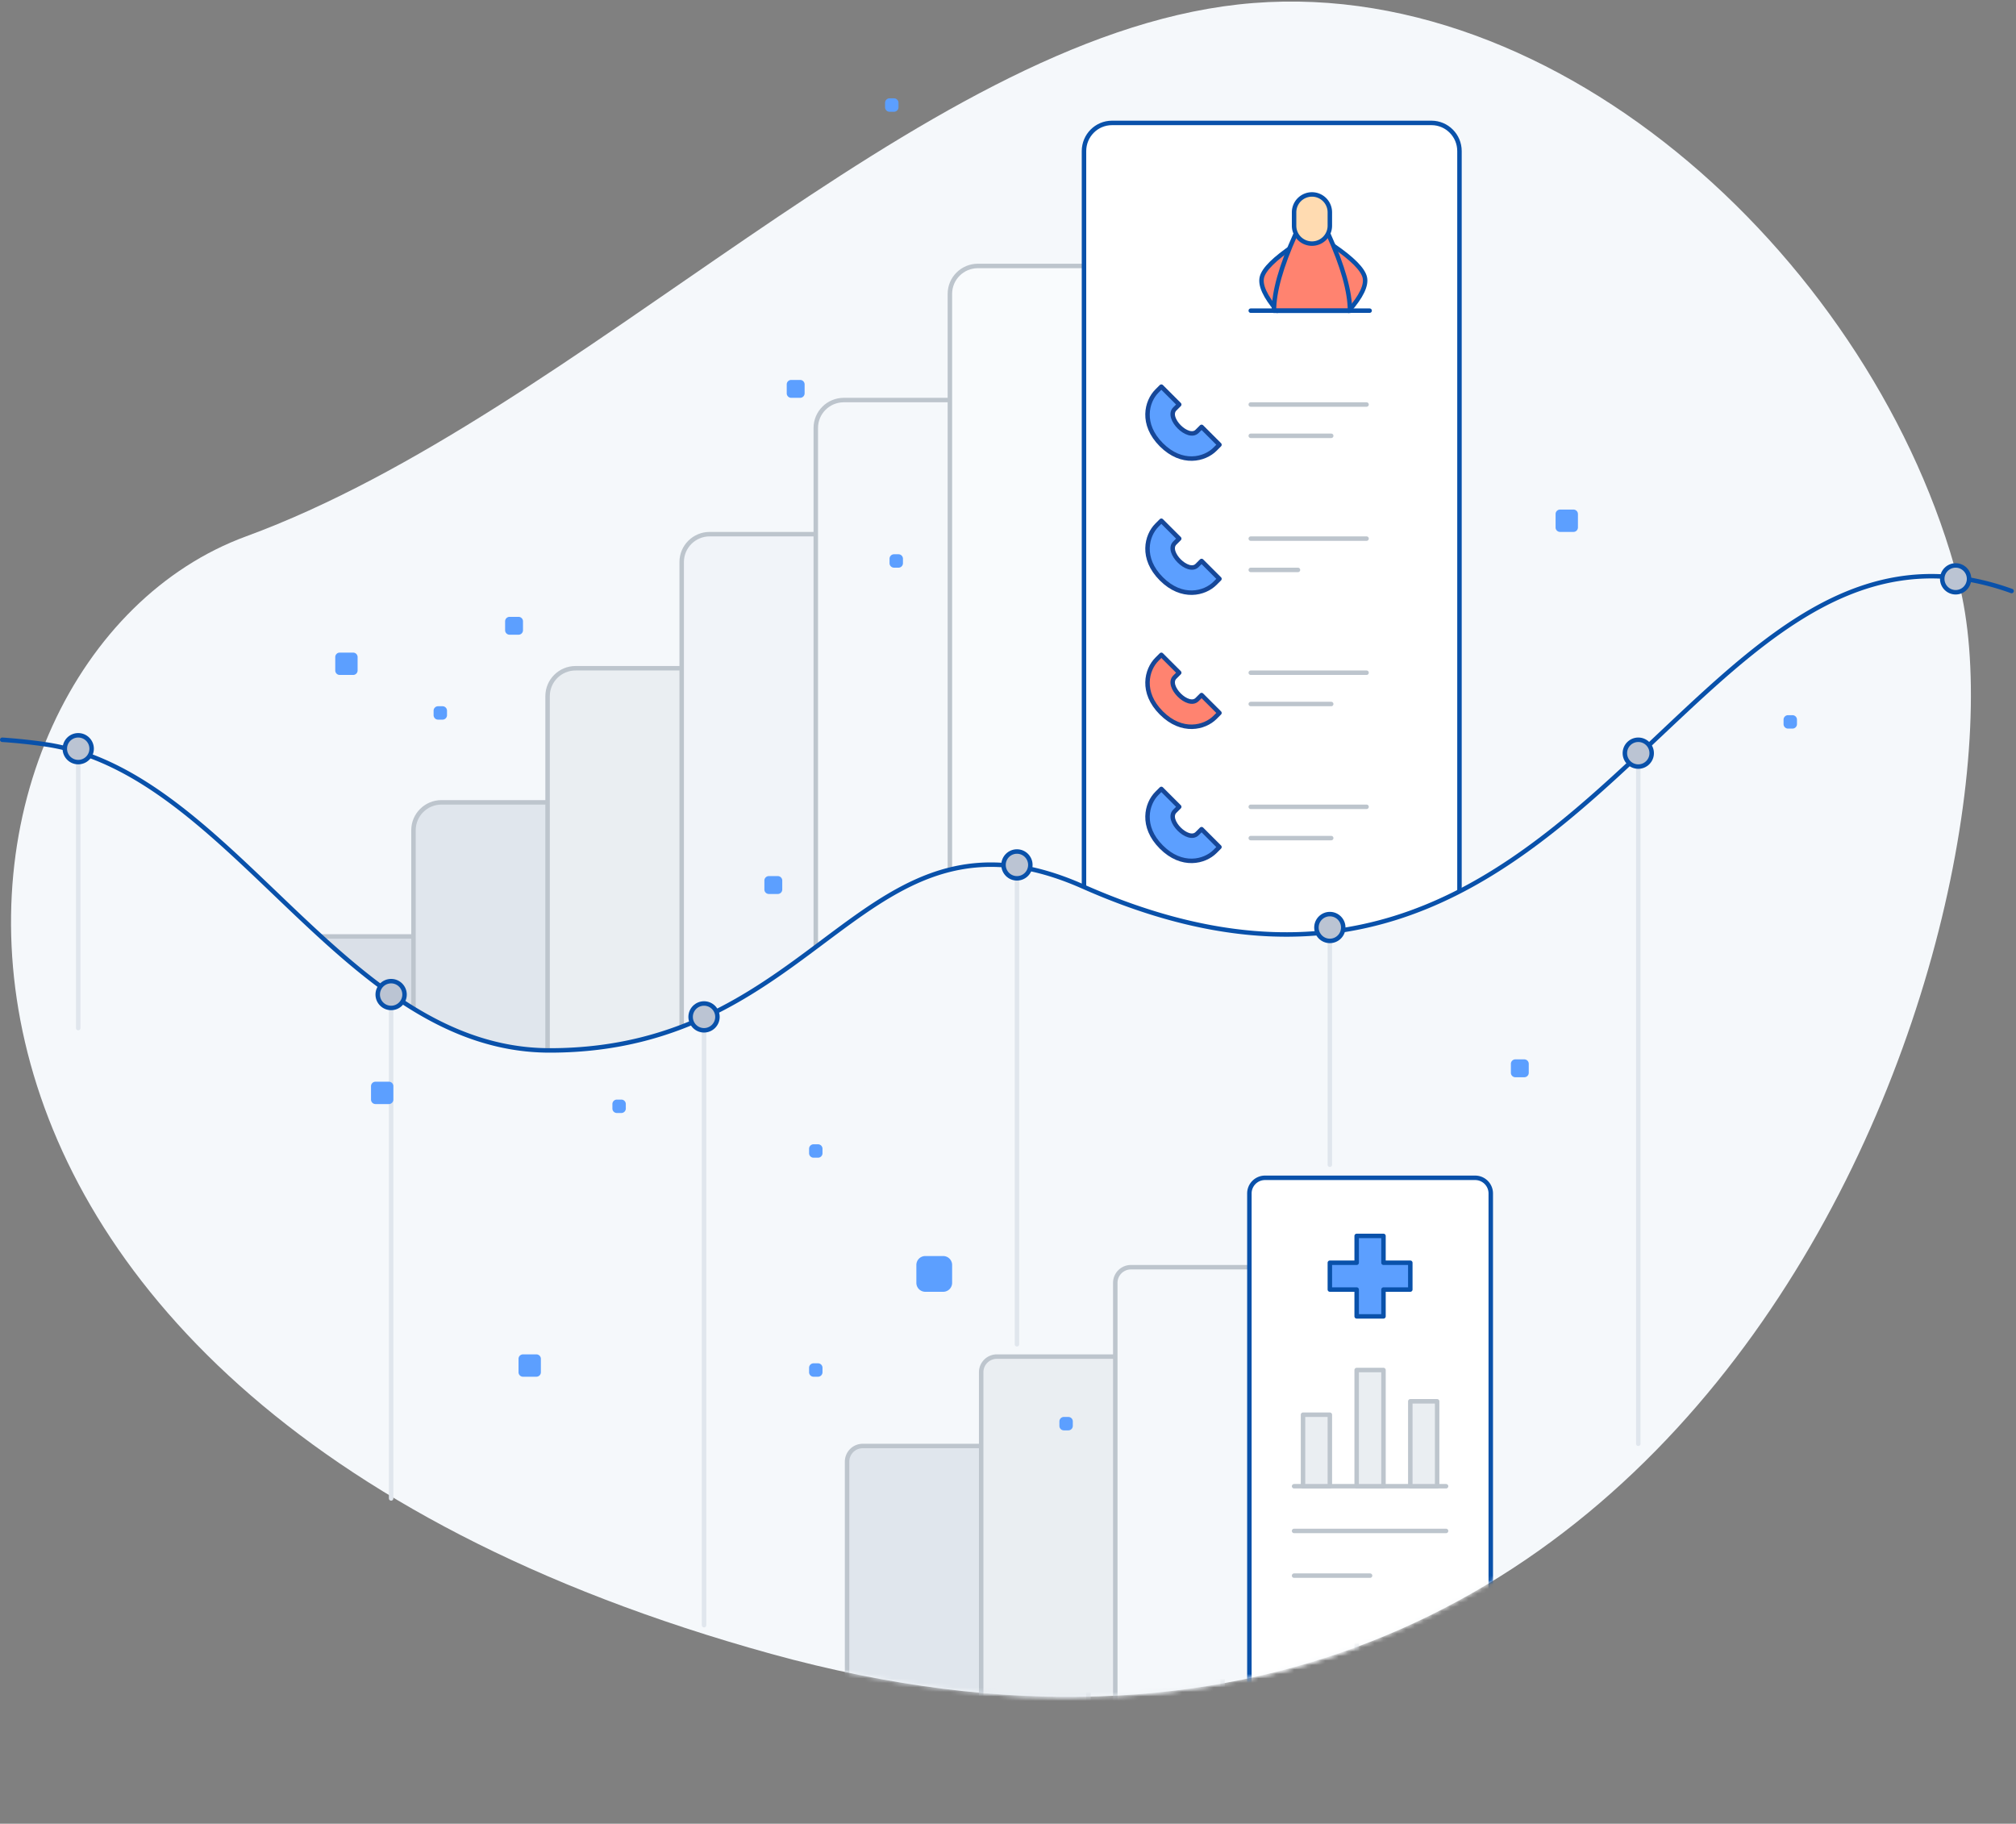 <svg width='451' height='408' xmlns='http://www.w3.org/2000/svg' xmlns:xlink='http://www.w3.org/1999/xlink'><rect width="100%" height="100%" fill="#808080" stroke="none"/><defs><path d='M438.125 130C456.482 200.23 386 429 172.5 370S-19.916 147.5 55.042 120 205 9 277 1s142.768 58.77 161.125 129z' id='a'/></defs><g fill='none' fill-rule='evenodd'><path d='M152.934 243.648v-46.122a5.765 5.765 0 0 0-5.766-5.766h-71.49a5.765 5.765 0 0 0-5.765 5.766v17.295' stroke='#BBC4D3' fill='#F1F4F9'/><mask id='b' fill='#fff'><use xlink:href='#a'/></mask><use fill='#F5F8FB' xlink:href='#a'/><path d='M193 323.5h47a3.5 3.5 0 0 1 3.5 3.5v57a3.5 3.5 0 0 1-3.5 3.5h-47a3.5 3.5 0 0 1-3.5-3.5v-57a3.5 3.5 0 0 1 3.5-3.5z' stroke='#BDC5CD' fill='#E0E6ED' mask='url(#b)'/><path d='M223 303.5h47a3.5 3.5 0 0 1 3.5 3.5v77a3.5 3.5 0 0 1-3.5 3.5h-47a3.5 3.5 0 0 1-3.5-3.5v-77a3.5 3.5 0 0 1 3.5-3.5z' stroke='#BDC5CD' fill='#EAEEF2' mask='url(#b)'/><path d='M253 283.5h47a3.5 3.5 0 0 1 3.5 3.5v117a3.5 3.5 0 0 1-3.5 3.5h-47a3.5 3.5 0 0 1-3.5-3.5V287a3.5 3.5 0 0 1 3.5-3.5z' stroke='#BDC5CD' fill='#F5F8FB' mask='url(#b)'/><path d='M283 263.5h47a3.5 3.5 0 0 1 3.5 3.5v117a3.5 3.5 0 0 1-3.5 3.5h-47a3.5 3.5 0 0 1-3.5-3.5V267a3.5 3.5 0 0 1 3.5-3.5z' stroke='#0951AA' fill='#FFF' mask='url(#b)'/><path d='M309.5 282.5h6v6h-6v6h-6v-6h-6v-6h6v-6h6v6z' stroke='#0951AA' fill='#5C9FFF' stroke-linecap='round' stroke-linejoin='round' mask='url(#b)'/><path d='M289.5 332.5h34m-34 10h34m-34 10h17' stroke='#BDC5CD' stroke-linecap='round' stroke-linejoin='round' mask='url(#b)'/><path stroke='#BDC5CD' fill='#EAEEF2' stroke-linecap='round' stroke-linejoin='round' mask='url(#b)' d='M291.5 316.5h6v16h-6zm12-10h6v26h-6zm12 7h6v19h-6z'/><path d='M146.5 245.403v-29.661c0-3.448-2.805-6.242-6.264-6.242H68.764c-3.46 0-6.264 2.794-6.264 6.242v.185l.12.14c13.083 15.25 25.13 25.71 36.151 31.378 7.628 3.922 23.379 3.252 47.335-1.956l.394-.086z' stroke='#BDC5CD' fill='#DAE0E8'/><path d='M176.5 225.466v-39.724c0-3.448-2.805-6.242-6.264-6.242H98.764c-3.46 0-6.264 2.794-6.264 6.242v57.878l84-18.154z' stroke='#BDC5CD' fill='#E0E6ED'/><path d='M206.5 224.37v-68.628c0-3.448-2.805-6.242-6.264-6.242h-71.472c-3.46 0-6.264 2.794-6.264 6.242v94.105l84-25.476z' stroke='#BDC5CD' fill='#EAEEF2'/><path d='M236.5 208.369v-82.627c0-3.448-2.805-6.242-6.264-6.242h-71.472c-3.46 0-6.264 2.794-6.264 6.242v113.395l84-30.768z' stroke='#BDC5CD' fill='#F1F4F9'/><path d='M266.5 225.34V95.742c0-3.448-2.805-6.242-6.264-6.242h-71.472c-3.46 0-6.264 2.794-6.264 6.242v141l.565-.074c19.95-2.604 34.713-3.524 44.277-2.762 9.697.773 22.638-2.044 38.842-8.44l.316-.126z' stroke='#BDC5CD' fill='#F5F8FB'/><path d='M296.5 225.76V65.742c0-3.448-2.805-6.242-6.264-6.242h-71.472c-3.46 0-6.264 2.794-6.264 6.242v151l.565-.074c19.95-2.604 34.713-3.524 44.277-2.762 9.542.761 22.367 4.61 38.46 11.553l.698.301z' stroke='#BDC5CD' fill='#F9FBFD'/><path d='M326.5 205.219V33.804c0-3.481-2.804-6.304-6.264-6.304h-71.472c-3.46 0-6.264 2.823-6.264 6.304v182.939l.565-.075c19.95-2.632 34.713-3.562 44.277-2.791 9.697.78 22.64-2.067 38.843-8.533l.315-.125z' stroke='#0951AA' fill='#FFF'/><path d='M298.335 55c4.196 2.888 6.52 5.222 6.971 7 .452 1.778-.74 4.29-3.573 7.536M289.37 55c-4.258 2.888-6.612 5.222-7.064 7-.451 1.778.69 4.29 3.424 7.536' stroke='#0951AA' fill='#FF8370' stroke-linecap='round' stroke-linejoin='round'/><path d='M289.781 52.5h7.438C300.406 59.571 302 65.25 302 69.536h-17c0-4.286 1.594-9.965 4.781-17.036z' stroke='#0951AA' fill='#FF8370' stroke-linecap='round' stroke-linejoin='round'/><path d='M293.5 43.5a4 4 0 0 1 4 4v3a4 4 0 1 1-8 0v-3a4 4 0 0 1 4-4z' stroke='#0951AA' fill='#FFDBB1' stroke-linecap='round' stroke-linejoin='round'/><path d='M279.806 69.5H306.4' stroke='#0951AA' stroke-linecap='round' stroke-linejoin='round'/><path d='M279.806 90.5h25.908m-25.908 7h18m-18 23h25.908m-25.908 7h10.564m-10.564 23h25.908m-25.908 7h18m-18 23h25.908m-25.908 7h18' stroke='#BDC5CD' stroke-linecap='round' stroke-linejoin='round'/><path d='M259.806 86.5l4 4-1 1c-2 2 3 7 5 5l1-1 4 4-1 1c-2.306 2.306-7.388 3.612-12-1s-3.306-9.694-1-12l1-1zm0 30l4 4-1 1c-2 2 3 7 5 5l1-1 4 4-1 1c-2.306 2.306-7.388 3.612-12-1s-3.306-9.694-1-12l1-1z' stroke='#164798' fill='#5C9FFF' stroke-linecap='round' stroke-linejoin='round'/><path d='M259.806 146.5l4 4-1 1c-2 2 3 7 5 5l1-1 4 4-1 1c-2.306 2.306-7.388 3.612-12-1s-3.306-9.694-1-12l1-1z' stroke='#164798' fill='#FF8370' stroke-linecap='round' stroke-linejoin='round'/><path d='M259.806 176.5l4 4-1 1c-2 2 3 7 5 5l1-1 4 4-1 1c-2.306 2.306-7.388 3.612-12-1s-3.306-9.694-1-12l1-1z' stroke='#164798' fill='#5C9FFF' stroke-linecap='round' stroke-linejoin='round'/><path d='M366.5 323V168.449' stroke='#E0E6ED' stroke-linecap='round' stroke-linejoin='round'/><path d='M344.298 188.097c-25.304 19.064-56.093 30.596-102.064 10.217C193.029 176.5 184 235 123 235c-22.394 0-39.703-14.658-56.337-30.507C64.713 202.635 36 245 60.832 254c44.779 12.667 73.835 12.667 87.168 0 20-19 117-9 134-9 11.333 0 34.833-13.502 70.5-40.507 19.122-29.458 16.388-34.923-8.202-16.396z' fill='#F5F8FB'/><path d='M157.5 363.581V228.5m140 32.073V207.5m-70-14v107.242M17.5 230v-60.5m70 165.73V222.5' stroke='#E0E6ED' stroke-linecap='round' stroke-linejoin='round'/><path d='M450.014 132.223c-73.514-26.491-94.798 116.178-207.78 66.09C193.029 176.5 184 235 123 235c-46.426 0-71-62.5-113-68.5a129.15 129.15 0 0 0-9.5-1' stroke='#0951AA' stroke-linecap='round' stroke-linejoin='round'/><circle stroke='#0951AA' fill='#BBC4D3' stroke-linecap='round' stroke-linejoin='round' transform='matrix(-1 0 0 1 733 0)' cx='366.5' cy='168.5' r='3'/><circle stroke='#0951AA' fill='#BBC4D3' stroke-linecap='round' stroke-linejoin='round' transform='matrix(-1 0 0 1 875 0)' cx='437.5' cy='129.5' r='3'/><circle stroke='#0951AA' fill='#BBC4D3' stroke-linecap='round' stroke-linejoin='round' transform='matrix(-1 0 0 1 595 0)' cx='297.5' cy='207.5' r='3'/><circle stroke='#0951AA' fill='#BBC4D3' stroke-linecap='round' stroke-linejoin='round' transform='matrix(-1 0 0 1 455 0)' cx='227.5' cy='193.5' r='3'/><circle stroke='#0951AA' fill='#BBC4D3' stroke-linecap='round' stroke-linejoin='round' transform='matrix(-1 0 0 1 315 0)' cx='157.5' cy='227.5' r='3'/><circle stroke='#0951AA' fill='#BBC4D3' stroke-linecap='round' stroke-linejoin='round' transform='matrix(-1 0 0 1 175 0)' cx='87.5' cy='222.5' r='3'/><circle stroke='#0951AA' fill='#BBC4D3' stroke-linecap='round' stroke-linejoin='round' transform='matrix(-1 0 0 1 35 0)' cx='17.5' cy='167.5' r='3'/><path d='M211 281h-4a2 2 0 0 0-2 2v4a2 2 0 0 0 2 2h4a2 2 0 0 0 2-2v-4a2 2 0 0 0-2-2zM79 146h-3a1 1 0 0 0-1 1v3a1 1 0 0 0 1 1h3a1 1 0 0 0 1-1v-3a1 1 0 0 0-1-1zm273-32h-3a1 1 0 0 0-1 1v3a1 1 0 0 0 1 1h3a1 1 0 0 0 1-1v-3a1 1 0 0 0-1-1zM179 85h-2a1 1 0 0 0-1 1v2a1 1 0 0 0 1 1h2a1 1 0 0 0 1-1v-2a1 1 0 0 0-1-1zm-59 218h-3a1 1 0 0 0-1 1v3a1 1 0 0 0 1 1h3a1 1 0 0 0 1-1v-3a1 1 0 0 0-1-1zm-33-61h-3a1 1 0 0 0-1 1v3a1 1 0 0 0 1 1h3a1 1 0 0 0 1-1v-3a1 1 0 0 0-1-1zm254-5h-2a1 1 0 0 0-1 1v2a1 1 0 0 0 1 1h2a1 1 0 0 0 1-1v-2a1 1 0 0 0-1-1zm-167-41h-2a1 1 0 0 0-1 1v2a1 1 0 0 0 1 1h2a1 1 0 0 0 1-1v-2a1 1 0 0 0-1-1zm-58-58h-2a1 1 0 0 0-1 1v2a1 1 0 0 0 1 1h2a1 1 0 0 0 1-1v-2a1 1 0 0 0-1-1zm285 22h-1a1 1 0 0 0-1 1v1a1 1 0 0 0 1 1h1a1 1 0 0 0 1-1v-1a1 1 0 0 0-1-1zm-218 96h-1a1 1 0 0 0-1 1v1a1 1 0 0 0 1 1h1a1 1 0 0 0 1-1v-1a1 1 0 0 0-1-1zm0 49h-1a1 1 0 0 0-1 1v1a1 1 0 0 0 1 1h1a1 1 0 0 0 1-1v-1a1 1 0 0 0-1-1zm56 12h-1a1 1 0 0 0-1 1v1a1 1 0 0 0 1 1h1a1 1 0 0 0 1-1v-1a1 1 0 0 0-1-1zM99 158h-1a1 1 0 0 0-1 1v1a1 1 0 0 0 1 1h1a1 1 0 0 0 1-1v-1a1 1 0 0 0-1-1zm40 88h-1a1 1 0 0 0-1 1v1a1 1 0 0 0 1 1h1a1 1 0 0 0 1-1v-1a1 1 0 0 0-1-1zm62-122h-1a1 1 0 0 0-1 1v1a1 1 0 0 0 1 1h1a1 1 0 0 0 1-1v-1a1 1 0 0 0-1-1zm-1-102h-1a1 1 0 0 0-1 1v1a1 1 0 0 0 1 1h1a1 1 0 0 0 1-1v-1a1 1 0 0 0-1-1z' fill='#5C9FFF'/></g></svg>